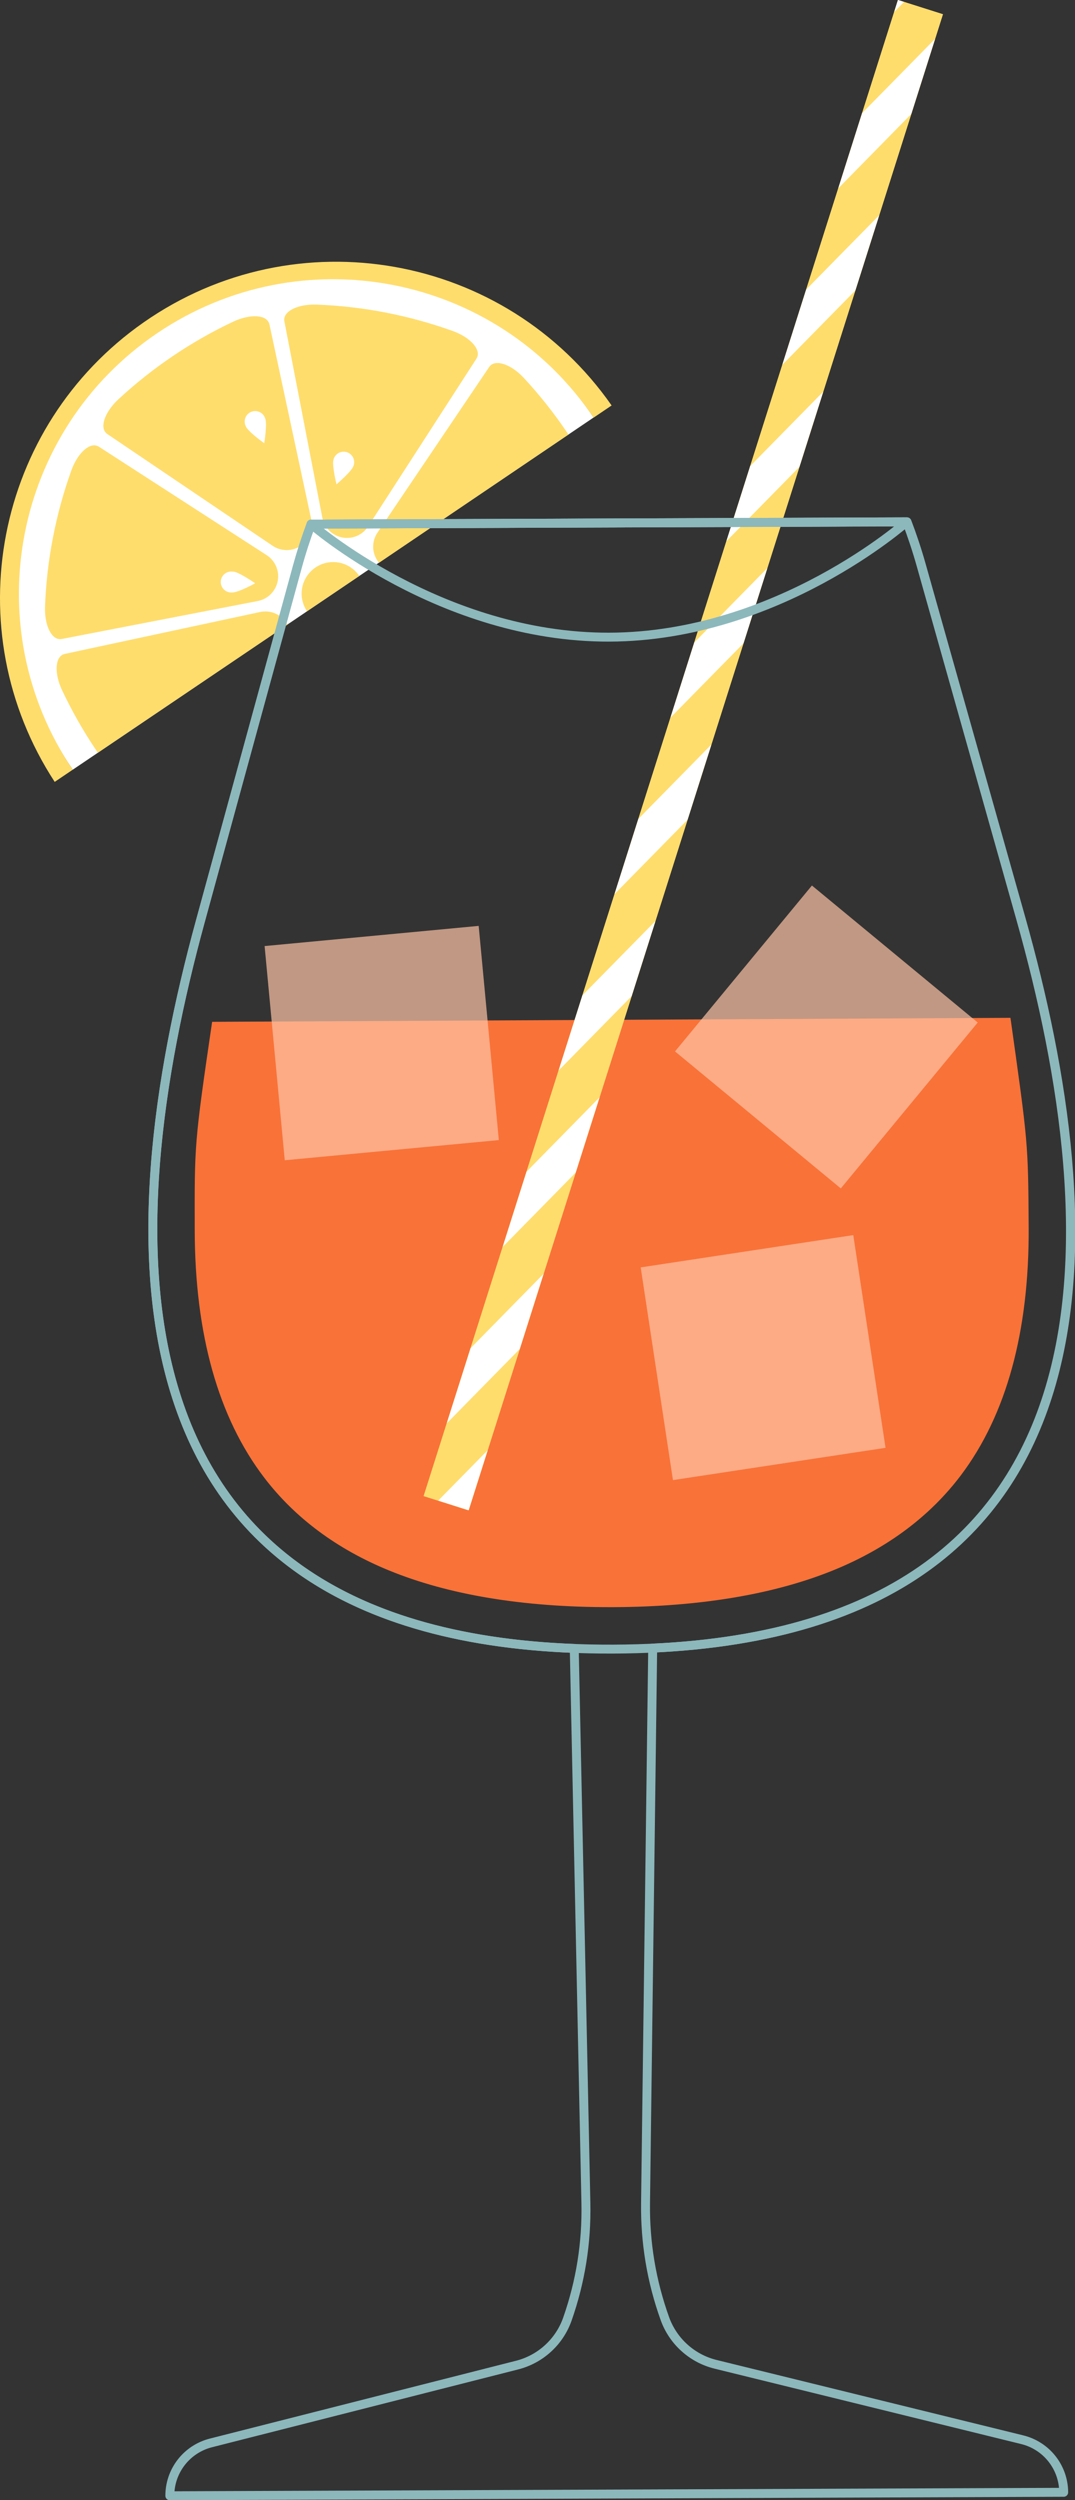 <?xml version="1.0" encoding="UTF-8" standalone="no"?>
<svg
   width="482.576"
   zoomAndPan="magnify"
   viewBox="0 0 361.932 841.49"
   height="1121.986"
   preserveAspectRatio="xMidYMid"
   version="1.0"
   id="svg32"
   xmlns="http://www.w3.org/2000/svg"
   xmlns:svg="http://www.w3.org/2000/svg">
  <rect x="0" y="0" width="361.932" height="841.49" fill="#333333" stroke="none"/>
  <defs
     id="defs1">
    <clipPath
       id="ce022b5c2f">
      <path
         d="M 65,174 H 378 V 841.5 H 65 Z m 0,0"
         clip-rule="nonzero"
         id="path1" />
    </clipPath>
  </defs>
  <path
     fill="#f97238"
     d="m 65.561,414.078 c 0.07,35.043 7.938,63 23.371,83.219 10.34,13.555 24.473,24.078 42.035,31.266 20.016,8.203 44.988,12.355 74.254,12.355 h 1.23 c 29.59,-0.121 54.789,-4.406 74.926,-12.746 17.633,-7.316 31.816,-17.961 42.137,-31.637 15.332,-20.344 23.02,-48.418 22.82,-83.441 -0.16,-28.781 -0.258,-28.596 -6.131,-70.525 l -268.782,1.345 c -6.071,41.281 -5.915,41.391 -5.86,70.164 z"
     fill-opacity="1"
     fill-rule="nonzero"
     id="path2" />
  <path
     fill="#ffdd6d"
     d="M 142.655,503.52 302.331,0.008 317.452,4.805 157.776,508.32 Z m 0,0"
     fill-opacity="1"
     fill-rule="nonzero"
     id="path3" />
  <path
     fill="#ffdd6d"
     d="M 142.655,503.52 302.331,0.008 317.452,4.805 157.776,508.32 Z m 0,0"
     fill-opacity="1"
     fill-rule="nonzero"
     id="path4" />
  <path
     fill="#ffdd6d"
     d="M 142.655,503.52 302.331,0.008 317.452,4.805 157.776,508.32 Z m 0,0"
     fill-opacity="1"
     fill-rule="nonzero"
     id="path5" />
  <path
     fill="#ffffff"
     d="M 301.053,4.035 304.377,0.648 302.331,0 Z m 0,0"
     fill-opacity="1"
     fill-rule="nonzero"
     id="path6" />
  <path
     fill="#ffffff"
     d="m 306.799,38.383 8.031,-25.312 -24.578,25.016 -8.027,25.312 z m 0,0"
     fill-opacity="1"
     fill-rule="nonzero"
     id="path7" />
  <path
     fill="#ffffff"
     d="m 287.971,97.762 8.027,-25.309 -24.578,25.012 -8.023,25.312 z m 0,0"
     fill-opacity="1"
     fill-rule="nonzero"
     id="path8" />
  <path
     fill="#ffffff"
     d="m 269.135,157.152 8.027,-25.309 -24.574,25.012 -8.027,25.312 z m 0,0"
     fill-opacity="1"
     fill-rule="nonzero"
     id="path9" />
  <path
     fill="#ffffff"
     d="m 250.307,216.531 8.027,-25.312 -24.574,25.016 -8.031,25.312 z m 0,0"
     fill-opacity="1"
     fill-rule="nonzero"
     id="path10" />
  <path
     fill="#ffffff"
     d="m 231.479,275.91 8.023,-25.312 -24.574,25.016 -8.027,25.309 z m 0,0"
     fill-opacity="1"
     fill-rule="nonzero"
     id="path11" />
  <path
     fill="#ffffff"
     d="m 212.647,335.285 8.027,-25.309 -24.578,25.016 -8.023,25.309 z m 0,0"
     fill-opacity="1"
     fill-rule="nonzero"
     id="path12" />
  <path
     fill="#ffffff"
     d="m 193.815,394.664 8.027,-25.312 -24.574,25.016 -8.027,25.312 z m 0,0"
     fill-opacity="1"
     fill-rule="nonzero"
     id="path13" />
  <path
     fill="#ffffff"
     d="m 174.987,454.043 8.027,-25.309 -24.578,25.016 -8.027,25.309 z m 0,0"
     fill-opacity="1"
     fill-rule="nonzero"
     id="path14" />
  <path
     fill="#ffffff"
     d="m 164.186,488.113 -16.656,16.945 10.246,3.254 z m 0,0"
     fill-opacity="1"
     fill-rule="nonzero"
     id="path15" />
  <path
     fill="#ffffff"
     d="M 24.495,259.059 C -8.689,210.934 3.409,145.012 51.51,111.816 99.608,78.621 165.53,90.719 198.709,138.848 c 0.387,0.559 0.766,1.121 1.137,1.68 z m 0,0"
     fill-opacity="1"
     fill-rule="nonzero"
     id="path16" />
  <path
     fill="#ffdd6d"
     d="M 52.932,112.137 C 101.354,79.406 167.135,92.137 199.846,140.574 l 6.074,-4.105 C 170.135,85.23 99.596,72.699 48.366,108.5 -1.74,143.5 -14.99,211.973 18.417,263.16 l 6.074,-4.105 C -8.197,210.629 4.534,144.859 52.932,112.137 Z m 0,0"
     fill-opacity="1"
     fill-rule="nonzero"
     id="path17" />
  <path
     fill="#ffdd6d"
     d="m 191.381,146.254 c -0.152,-0.238 -0.301,-0.473 -0.461,-0.699 -4.375,-6.484 -9.219,-12.594 -14.531,-18.332 -4.344,-4.676 -9.77,-6.547 -11.699,-3.695 l -37.566,55.688 c -0.523,0.758 -0.91,1.582 -1.164,2.469 -0.254,0.887 -0.359,1.789 -0.316,2.711 0.047,0.918 0.238,1.809 0.574,2.668 0.336,0.859 0.801,1.641 1.398,2.344 z m 0,0"
     fill-opacity="1"
     fill-rule="nonzero"
     id="path18" />
  <path
     fill="#ffdd6d"
     d="m 106.225,190.996 c -0.578,0.391 -1.109,0.832 -1.602,1.328 -0.488,0.496 -0.926,1.035 -1.309,1.613 -0.387,0.582 -0.711,1.195 -0.973,1.84 -0.262,0.645 -0.461,1.309 -0.594,1.996 -0.133,0.684 -0.199,1.371 -0.195,2.07 0.004,0.695 0.074,1.387 0.215,2.07 0.141,0.68 0.344,1.344 0.613,1.984 0.27,0.645 0.602,1.254 0.988,1.832 l 17.598,-11.887 c -0.391,-0.578 -0.836,-1.109 -1.332,-1.602 -0.496,-0.488 -1.031,-0.926 -1.613,-1.309 -0.582,-0.387 -1.195,-0.707 -1.844,-0.973 -0.645,-0.262 -1.309,-0.461 -1.992,-0.594 -0.684,-0.133 -1.375,-0.195 -2.074,-0.191 -0.695,0.004 -1.387,0.074 -2.066,0.215 -0.684,0.141 -1.348,0.344 -1.988,0.617 -0.645,0.27 -1.254,0.598 -1.832,0.988 z m 0,0"
     fill-opacity="1"
     fill-rule="nonzero"
     id="path19" />
  <path
     fill="#ffdd6d"
     d="m 96.756,210.25 c -0.434,-0.816 -0.984,-1.539 -1.652,-2.172 -0.672,-0.633 -1.426,-1.141 -2.262,-1.523 -0.836,-0.383 -1.715,-0.625 -2.629,-0.719 -0.918,-0.098 -1.824,-0.043 -2.723,0.16 l -65.652,14.082 c -3.359,0.719 -3.664,6.457 -0.941,12.23 3.34,7.078 7.199,13.855 11.578,20.34 l 0.48,0.691 z m 0,0"
     fill-opacity="1"
     fill-rule="nonzero"
     id="path20" />
  <path
     fill="#ffdd6d"
     d="m 17.831,180.926 c -1.492,7.676 -2.383,15.422 -2.672,23.238 -0.242,6.387 2.273,11.547 5.652,10.895 l 65.93,-12.766 c 0.832,-0.156 1.625,-0.43 2.379,-0.824 0.75,-0.395 1.43,-0.891 2.031,-1.492 0.602,-0.598 1.105,-1.27 1.504,-2.02 0.402,-0.75 0.684,-1.543 0.844,-2.375 0.16,-0.836 0.199,-1.676 0.105,-2.52 -0.09,-0.844 -0.301,-1.656 -0.637,-2.438 -0.336,-0.781 -0.777,-1.496 -1.328,-2.145 -0.547,-0.645 -1.18,-1.199 -1.898,-1.656 L 33.315,150.359 c -2.895,-1.863 -7.145,2 -9.309,8.008 -2.637,7.363 -4.695,14.879 -6.176,22.559 z m 0,0"
     fill-opacity="1"
     fill-rule="nonzero"
     id="path21" />
  <path
     fill="#ffdd6d"
     d="m 58.174,119.852 c -6.48,4.379 -12.59,9.227 -18.324,14.547 -4.684,4.344 -6.547,9.773 -3.695,11.703 l 55.641,37.598 c 0.699,0.473 1.453,0.832 2.262,1.082 0.809,0.246 1.637,0.367 2.484,0.367 0.844,0 1.672,-0.125 2.48,-0.375 0.805,-0.246 1.559,-0.609 2.262,-1.082 0.699,-0.477 1.312,-1.043 1.844,-1.703 0.531,-0.656 0.953,-1.379 1.266,-2.164 0.312,-0.785 0.508,-1.602 0.574,-2.441 0.07,-0.844 0.016,-1.68 -0.164,-2.504 L 90.721,109.211 c -0.719,-3.371 -6.461,-3.652 -12.227,-0.941 -7.07,3.34 -13.844,7.199 -20.32,11.582 z m 0,0"
     fill-opacity="1"
     fill-rule="nonzero"
     id="path22" />
  <path
     fill="#ffdd6d"
     d="m 129.866,105.199 c -7.672,-1.492 -15.418,-2.383 -23.23,-2.676 -6.387,-0.242 -11.543,2.281 -10.891,5.656 l 12.762,65.957 c 0.152,0.836 0.43,1.633 0.824,2.383 0.395,0.754 0.891,1.43 1.488,2.035 0.598,0.602 1.273,1.105 2.023,1.504 0.746,0.402 1.539,0.684 2.375,0.844 0.832,0.164 1.672,0.199 2.516,0.105 0.848,-0.09 1.66,-0.301 2.438,-0.637 0.781,-0.336 1.496,-0.781 2.145,-1.332 0.645,-0.551 1.199,-1.184 1.656,-1.898 l 36.441,-56.426 c 1.863,-2.891 -2,-7.16 -8.008,-9.32 -7.355,-2.641 -14.867,-4.703 -22.539,-6.195 z m 0,0"
     fill-opacity="1"
     fill-rule="nonzero"
     id="path23" />
  <path
     fill="#ffffff"
     d="m 118.999,156.824 c -0.602,1.863 -5.707,6.18 -5.707,6.18 0,0 -1.602,-6.484 -1,-8.34 0.117,-0.453 0.32,-0.867 0.602,-1.242 0.285,-0.371 0.629,-0.676 1.031,-0.914 0.406,-0.238 0.84,-0.387 1.305,-0.449 0.465,-0.066 0.922,-0.039 1.375,0.082 0.453,0.117 0.867,0.316 1.238,0.602 0.375,0.281 0.68,0.625 0.918,1.031 0.234,0.406 0.387,0.84 0.449,1.305 0.062,0.465 0.035,0.922 -0.082,1.375 -0.031,0.125 -0.074,0.25 -0.121,0.371 z m 0,0"
     fill-opacity="1"
     fill-rule="nonzero"
     id="path24" />
  <path
     fill="#ffffff"
     d="m 89.272,140.789 c 0.762,1.789 -0.301,8.398 -0.301,8.398 0,0 -5.445,-3.871 -6.195,-5.676 -0.215,-0.414 -0.344,-0.859 -0.383,-1.324 -0.039,-0.469 0.012,-0.926 0.152,-1.371 0.141,-0.445 0.363,-0.848 0.664,-1.207 0.305,-0.359 0.664,-0.645 1.078,-0.863 0.418,-0.215 0.859,-0.34 1.324,-0.383 0.469,-0.039 0.926,0.012 1.371,0.156 0.445,0.141 0.848,0.363 1.207,0.664 0.359,0.301 0.645,0.66 0.859,1.078 0.09,0.168 0.164,0.344 0.223,0.527 z m 0,0"
     fill-opacity="1"
     fill-rule="nonzero"
     id="path25" />
  <path
     fill="#ffffff"
     d="m 78.495,192.379 c 1.941,0.109 7.414,3.941 7.414,3.941 0,0 -5.824,3.207 -7.84,3.098 -0.465,0.027 -0.922,-0.035 -1.363,-0.188 -0.445,-0.156 -0.84,-0.387 -1.191,-0.695 -0.352,-0.312 -0.629,-0.68 -0.832,-1.102 -0.207,-0.422 -0.324,-0.863 -0.352,-1.332 -0.027,-0.469 0.035,-0.926 0.188,-1.367 0.152,-0.441 0.383,-0.84 0.695,-1.191 0.309,-0.352 0.676,-0.629 1.098,-0.832 0.422,-0.207 0.867,-0.324 1.332,-0.352 0.277,-0.016 0.555,0 0.828,0.047 z m 0,0"
     fill-opacity="1"
     fill-rule="nonzero"
     id="path26" />
  <path
     stroke-linecap="round"
     fill="none"
     stroke-linejoin="round"
     d="M 343.62,309.066 310.081,190.117 c -1.398,-4.957 -3,-9.789 -4.801,-14.496 l -100.277,0.391 -100.277,0.387 c -1.762,4.742 -3.324,9.586 -4.684,14.535 L 67.42,310.144 C 38.397,416.191 30.881,555.703 206.483,555.035 382.089,554.363 373.467,414.879 343.62,309.066 Z m 0,0"
     stroke="#8cb8bc"
     stroke-width="3.004"
     stroke-opacity="1"
     stroke-miterlimit="4"
     id="path27" />
  <g
     clip-path="url(#ce022b5c2f)"
     id="g28"
     transform="translate(-15.228)">
    <path
       stroke-linecap="round"
       transform="matrix(0.28,0,0,0.28,15.234,0)"
       fill="none"
       stroke-linejoin="round"
       d="m 1229.234,2932.629 -368.715,-90.626 c -6.936,-1.702 -13.579,-4.213 -19.9,-7.548 -6.322,-3.348 -12.141,-7.394 -17.458,-12.179 -5.331,-4.771 -9.992,-10.114 -13.983,-16.044 -4.005,-5.929 -7.215,-12.249 -9.657,-18.973 -16.16,-45.02 -23.933,-91.435 -23.319,-139.26 l 8.583,-666.904 c 578.576,-26.842 546.688,-509.089 442.804,-877.286 L 1107.766,678.999 c -4.996,-17.704 -10.718,-34.961 -17.151,-51.772 l -358.249,1.395 -358.249,1.381 c -6.252,16.992 -11.904,34.222 -16.733,51.996 L 240.843,1107.674 c -100.995,369.09 -129.115,851.448 449.642,873.798 l 13.997,666.792 c 0.977,47.824 -6.447,94.309 -22.273,139.441 -2.386,6.738 -5.54,13.086 -9.49,19.043 -3.949,5.957 -8.555,11.342 -13.844,16.155 -5.275,4.813 -11.053,8.915 -17.347,12.305 -6.294,3.39 -12.895,5.957 -19.817,7.715 l -368.157,93.542 c -3.503,0.879 -6.922,2.051 -10.229,3.516 -3.307,1.451 -6.489,3.167 -9.518,5.148 -3.028,1.981 -5.861,4.199 -8.527,6.655 -2.665,2.455 -5.108,5.106 -7.327,7.966 -2.219,2.86 -4.187,5.873 -5.903,9.068 -1.717,3.181 -3.168,6.487 -4.34,9.905 -1.172,3.432 -2.051,6.92 -2.638,10.491 -0.586,3.571 -0.879,7.171 -0.879,10.784 l 537.422,-2.107 537.394,-2.079 c -0.014,-3.613 -0.335,-7.199 -0.949,-10.77 -0.614,-3.558 -1.521,-7.059 -2.707,-10.463 -1.2,-3.418 -2.666,-6.71 -4.41,-9.891 -1.73,-3.167 -3.726,-6.18 -5.959,-9.012 -2.247,-2.846 -4.703,-5.483 -7.369,-7.924 -2.679,-2.428 -5.54,-4.632 -8.582,-6.585 -3.042,-1.967 -6.224,-3.655 -9.546,-5.092 -3.321,-1.437 -6.74,-2.581 -10.257,-3.446 z m 0,0"
       stroke="#8cb8bc"
       stroke-width="10.73"
       stroke-opacity="1"
       stroke-miterlimit="4"
       id="path28" />
  </g>
  <path
     stroke-linecap="round"
     fill="none"
     stroke-linejoin="round"
     d="m 104.725,176.398 c 0,0 43.668,38.223 100.426,38.047 56.762,-0.18 100.09,-38.777 100.09,-38.777 z m 0,0"
     stroke="#8cb8bc"
     stroke-width="3.004"
     stroke-opacity="1"
     stroke-miterlimit="4"
     id="path29" />
  <path
     fill="#f4906c"
     d="m 215.709,426.562 71.574,-10.867 10.863,71.594 -71.574,10.867 z m 0,0"
     fill-opacity="1"
     fill-rule="nonzero"
     id="path30"
     style="fill:#fdc3a6;fill-opacity:0.702" />
  <path
     fill="#f4906c"
     d="m 227.261,353.875 46.098,-55.84 55.82,46.113 -46.098,55.836 z m 0,0"
     fill-opacity="1"
     fill-rule="nonzero"
     id="path31"
     style="fill:#fdc3a6;fill-opacity:0.702" />
  <path
     fill="#f4906c"
     d="m 89.088,318.414 72.074,-6.793 6.785,72.098 -72.074,6.789 z m 0,0"
     fill-opacity="1"
     fill-rule="nonzero"
     id="path32"
     style="fill:#fdc3a6;fill-opacity:0.702" />
</svg>

